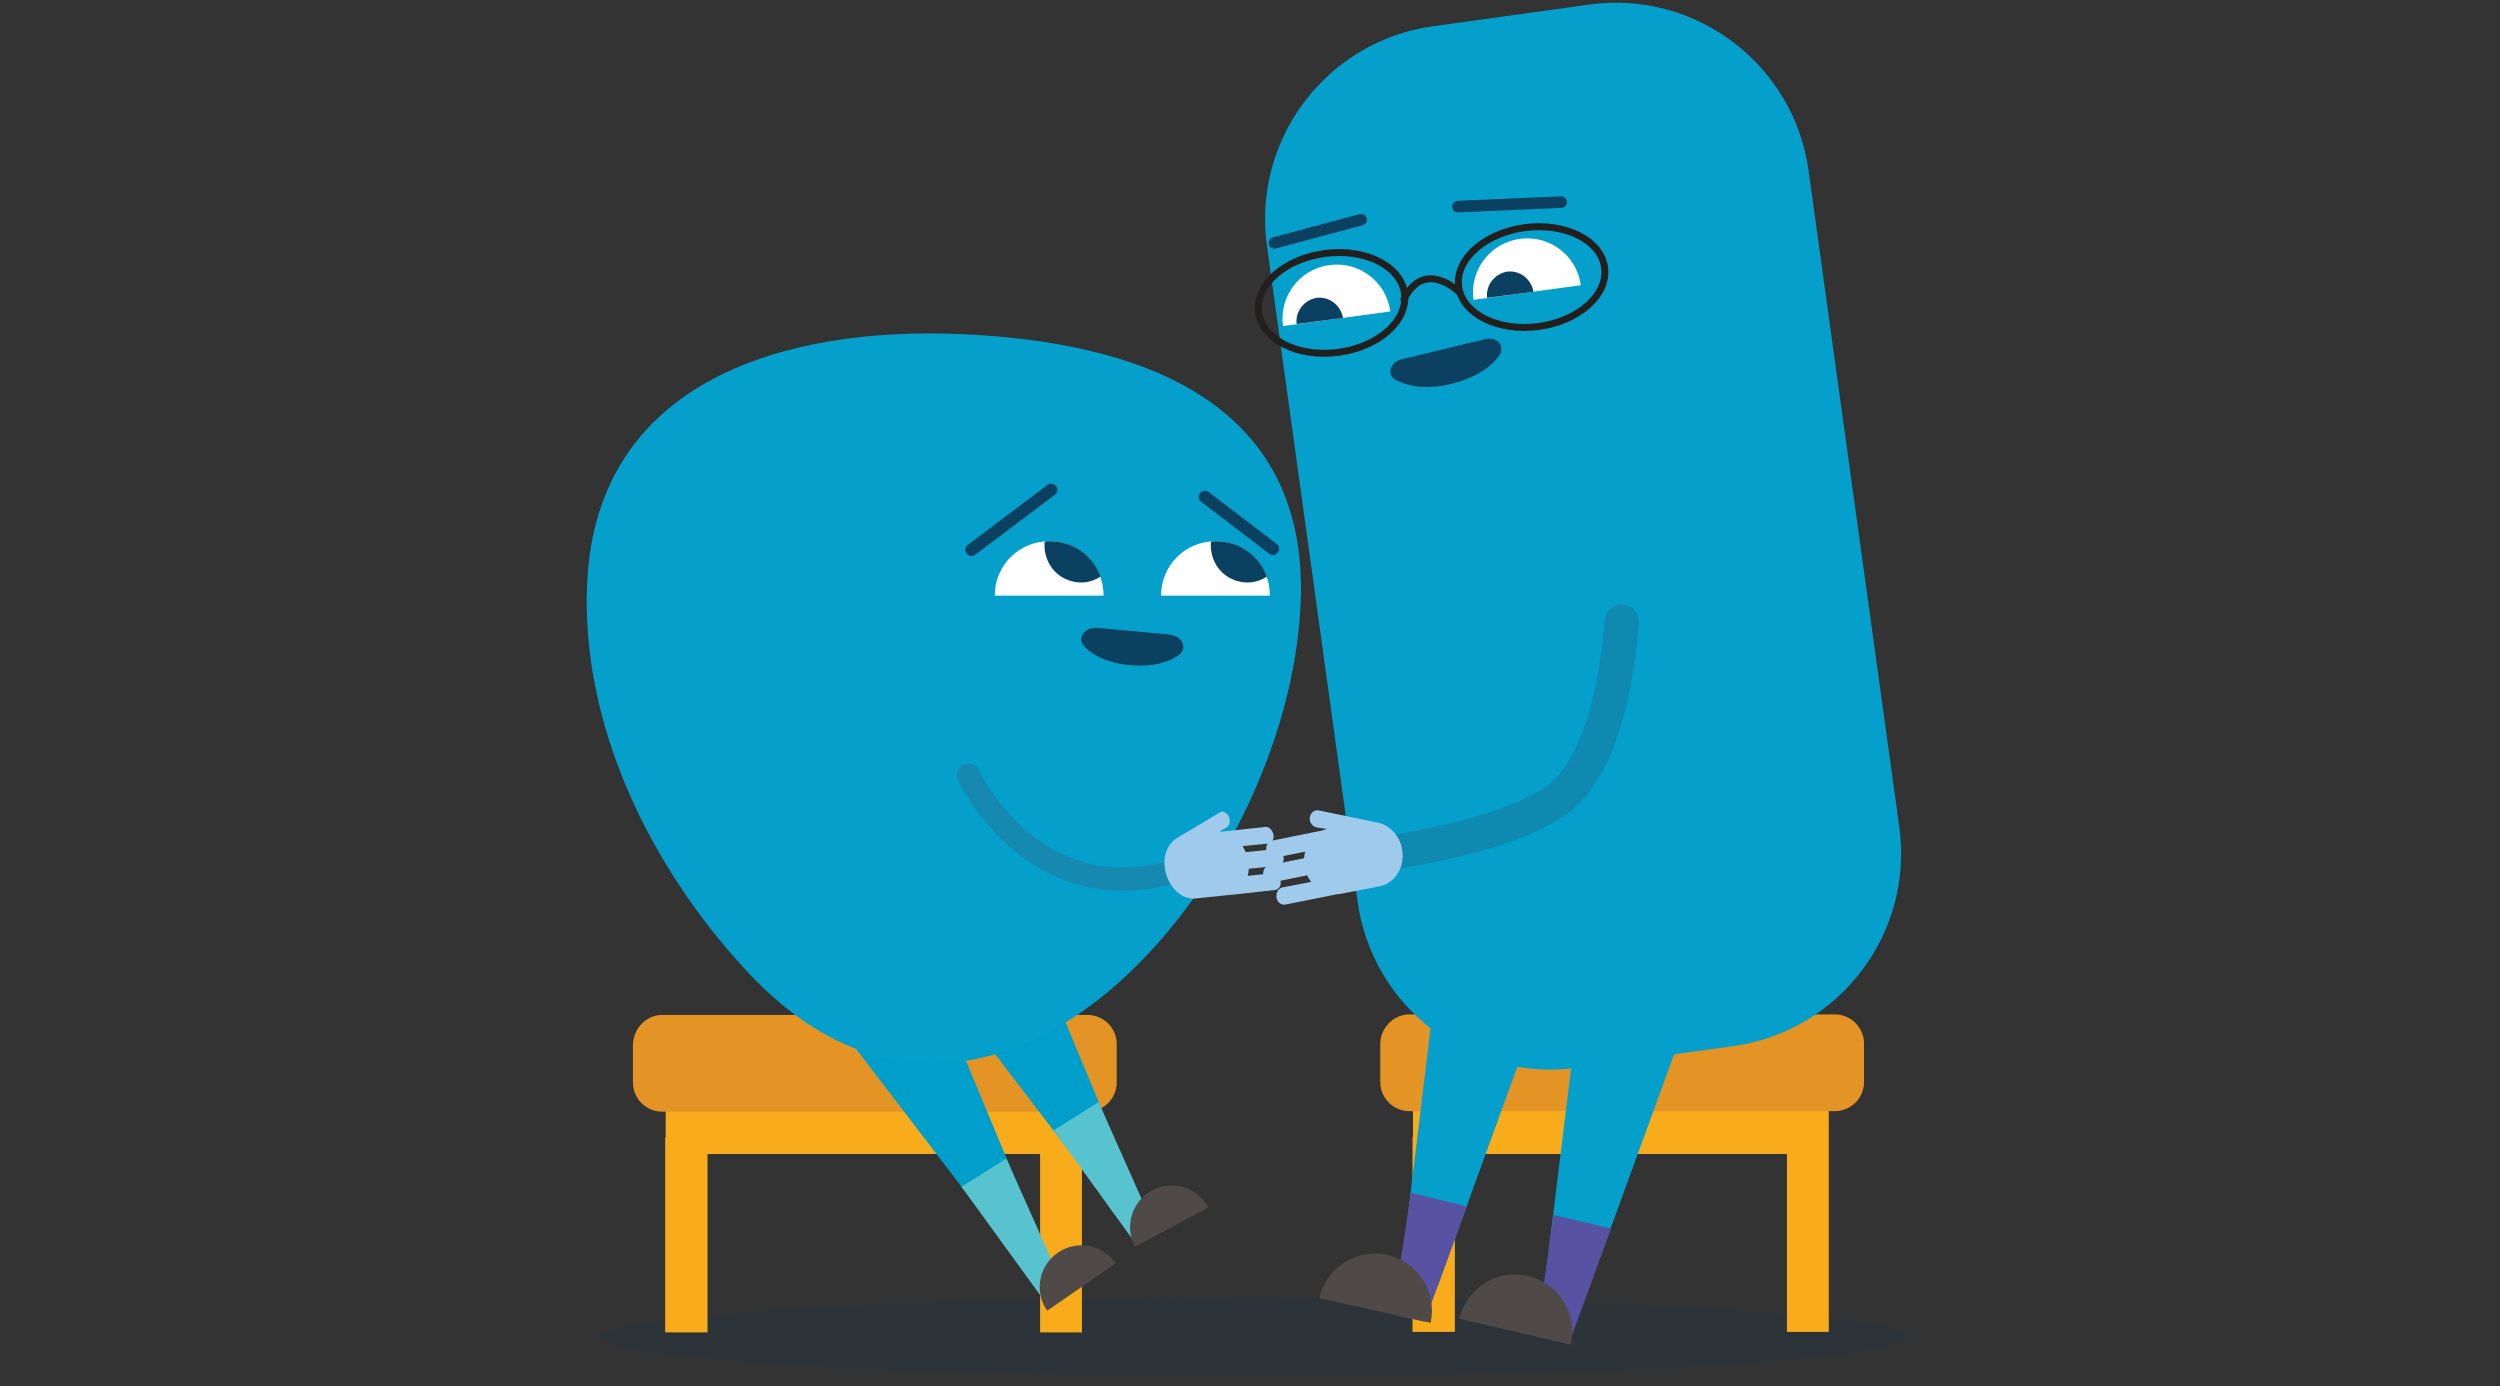 <?xml version="1.0" encoding="utf-8"?>
<!-- Generator: Adobe Illustrator 25.2.1, SVG Export Plug-In . SVG Version: 6.00 Build 0)  -->
<svg version="1.1" id="Layer_1" xmlns="http://www.w3.org/2000/svg" xmlns:xlink="http://www.w3.org/1999/xlink" x="0px" y="0px"
	 viewBox="0 0 496.1 275.1" style="enable-background:new 0 0 496.1 275.1;" xml:space="preserve">
<rect x="0" y="0" width="496.1" height="275.1" fill="#333333" stroke="none"/>
<style type="text/css">
	.st0{opacity:0.15;fill:#0D4060;enable-background:new    ;}
	.st1{fill:#A0CAEB;}
	.st2{fill:#F9AC1B;}
	.st3{fill:#E49425;}
	.st4{fill:#049FCB;}
	.st5{fill:#FFFFFF;}
	.st6{fill:none;stroke:#0B4060;stroke-width:2.296;stroke-linecap:round;stroke-miterlimit:10;}
	.st7{fill:#0B4060;}
	.st8{fill:none;stroke:#221F1F;stroke-width:1.378;stroke-linecap:round;stroke-miterlimit:10;}
	.st9{fill:#4F4A47;}
	.st10{fill:none;stroke:#009ECA;stroke-width:5.34;stroke-linecap:round;stroke-miterlimit:10;}
	.st11{fill:#5753A2;}
	.st12{fill:#009ECA;}
	.st13{fill:#56C3CE;}
	.st14{fill:#0A4060;}
	.st15{fill:none;stroke:#0A4060;stroke-width:2.456;stroke-linecap:round;stroke-miterlimit:10;}
	.st16{fill:none;stroke:#1689B0;stroke-width:4.634;stroke-linecap:round;stroke-miterlimit:10;}
	.st17{fill:none;stroke:#1089B1;stroke-width:6.841;stroke-linecap:round;stroke-miterlimit:10;}
</style>
<ellipse class="st0" cx="249" cy="265.3" rx="129.7" ry="7.9"/>
<path class="st1" d="M247.7,115.4c1.5,1.8,1.8,4.6,0.5,7c-1.7,3.1-5.3,4.4-8,2.9l-6.8-3.7c0,0-0.1-0.1-0.1-0.1c0,0-0.1,0-0.1,0
	l-9.2-5c-0.7-0.4-1-1.4-0.5-2.2c0.4-0.8,1.4-1.1,2.1-0.8l5,2.7c0-0.5,0.1-1,0.2-1.4l-6-3.2c-0.7-0.4-1-1.4-0.5-2.2
	c0.4-0.8,1.4-1.1,2.1-0.8l6,3.2c0.3-0.3,0.6-0.6,1-0.9l-5.2-2.8c-0.7-0.4-1-1.4-0.5-2.2c0.4-0.8,1.4-1.1,2.1-0.8l8.6,4.6
	c0.3,0.1,0.6,0.2,0.9,0.3l-1.3-1.4c-0.6-0.6-0.5-1.6,0.1-2.3l0,0c0.6-0.7,1.6-0.7,2.2-0.1"/>
<polyline class="st2" points="214.7,264.4 206.4,264.4 206.4,229 140.4,229 140.4,264.4 132,264.4 132,225.7 132.1,225.7 
	132.1,218.2 214.7,218.2 214.7,225.8 "/>
<path class="st3" d="M131.4,201.4h84.4c3.2,0,5.8,2.6,5.8,5.8v7.6c0,3.2-2.6,5.8-5.8,5.8h-84.4c-3.2,0-5.8-2.6-5.8-5.8v-7.5
	C125.7,204,128.3,201.4,131.4,201.4z"/>
<polyline class="st2" points="362.9,264.3 354.6,264.3 354.6,229 288.7,229 288.7,264.3 280.3,264.3 280.3,225.7 280.4,225.7 
	280.4,218.1 362.9,218.1 362.9,225.8 "/>
<path class="st3" d="M279.7,201.3h84.4c3.2,0,5.8,2.6,5.8,5.8v7.6c0,3.2-2.6,5.8-5.8,5.8h-84.4c-3.2,0-5.8-2.6-5.8-5.8v-7.5
	C273.9,204,276.5,201.3,279.7,201.3z"/>
<path class="st4" d="M312.9,211.9l31-4.3c21.1-2.9,35.9-22.4,33-43.5l-18-130.2c-2.9-21.1-22.4-35.9-43.5-33l-31,4.3
	c-21.1,2.9-35.9,22.4-33,43.5l18,130.2C272.3,200,291.8,214.8,312.9,211.9z"/>
<path class="st5" d="M313.7,56.6c-0.8-5.9-6.2-10-12.1-9.2c-5.9,0.8-10,6.2-9.2,12.1"/>
<path class="st5" d="M275.9,61.8c-0.8-5.9-6.2-10-12.1-9.2c-5.9,0.8-10,6.2-9.2,12.1"/>
<line class="st6" x1="309.8" y1="40.1" x2="289.3" y2="41"/>
<line class="st6" x1="252.9" y1="48.2" x2="270.1" y2="43.6"/>
<path class="st7" d="M304.3,57.9c-0.4-2.5-2.7-4.3-5.2-4c-2.5,0.4-4.3,2.7-4,5.2"/>
<path class="st7" d="M266.5,63.1c-0.4-2.5-2.7-4.3-5.2-4c-2.5,0.4-4.3,2.7-4,5.2"/>
<ellipse transform="matrix(0.992 -0.127 0.127 0.992 -4.529 38.921)" class="st8" cx="303.9" cy="55.1" rx="14.6" ry="9.9"/>
<ellipse transform="matrix(0.992 -0.127 0.127 0.992 -5.496 33.944)" class="st8" cx="264.2" cy="60.2" rx="14.6" ry="9.9"/>
<path class="st8" d="M289.5,57.9c0,0-6.8-6.7-10.9,1.5"/>
<path class="st9" d="M263.9,232.5"/>
<polyline class="st4" points="335.1,201.3 313.4,260.8 306,259 312.8,203.6 "/>
<polyline class="st4" points="304.4,202.6 285.3,255.2 277.9,253.4 284.6,198 "/>
<path class="st7" d="M278.1,71.3c-2.3,0.6-3,3.1-1.1,4.1c2.3,1.2,6,2.1,11.3,0.7c5.3-1.4,8-3.7,9.3-5.7c1.1-1.8-0.6-3.7-2.9-3.1
	L278.1,71.3z"/>
<path class="st10" d="M195,209.7"/>
<polygon class="st11" points="304.9,265.2 311.3,266.7 319.7,243.8 308.3,241.1 "/>
<path class="st9" d="M289.6,261.7c1.4-6.1,7.5-9.9,13.6-8.5c6.1,1.4,9.9,7.5,8.5,13.6"/>
<polygon class="st11" points="276.3,260.8 282.7,262.3 291.1,239.4 280,236.7 "/>
<path class="st9" d="M261.8,257.6c1.4-6.1,7.4-9.9,13.5-8.6c6.1,1.4,9.9,7.4,8.6,13.5"/>
<polyline class="st12" points="188.2,202.1 208.2,250.2 203.8,252.5 166.1,203.2 "/>
<polygon class="st13" points="207.2,258.1 211.3,255.9 199.7,229.9 190.8,235.5 "/>
<path class="st9" d="M221.4,250.7c-2.6-3.8-7.8-4.7-11.5-2.1c-3.8,2.6-4.7,7.8-2.1,11.5"/>
<polyline class="st12" points="206.5,191 226.5,239 222.1,241.4 184.4,192.1 "/>
<polygon class="st13" points="225.5,247 229.6,244.8 218,218.7 209.1,224.3 "/>
<path class="st9" d="M239.8,239.6c-2.2-4-7.2-5.5-11.2-3.4c-4,2.2-5.5,7.2-3.4,11.2"/>
<path class="st4" d="M116.5,116c-1.2,28.2,12.7,56.2,31.5,76.5c48.4,52.5,107.7-17.7,110.1-72.7c1.8-40.6-32.6-52-67.4-53.5
	C155.9,64.8,118.2,75.4,116.5,116z"/>
<path class="st14" d="M217.9,124.6c-2.7-0.2-4.3,2-2.7,3.7c1.6,1.7,4.4,3.3,9.2,3.7c4.7,0.4,7.7-0.7,9.5-2c1.9-1.4,0.7-3.9-2-4.1
	L217.9,124.6z"/>
<path class="st5" d="M252,118.2c0-6-4.8-10.8-10.8-10.8c-6,0-10.8,4.8-10.8,10.8"/>
<path class="st5" d="M219,118.2c0-6-4.8-10.8-10.8-10.8s-10.8,4.8-10.8,10.8"/>
<line class="st15" x1="252.6" y1="108.9" x2="239.1" y2="98.6"/>
<line class="st15" x1="192.8" y1="109.1" x2="208.6" y2="97.2"/>
<path class="st14" d="M208.3,107.4c-0.4,0-0.7,0-1,0.1c-0.3,3.1,1.4,6.3,4.4,7.5c2.3,1,4.8,0.7,6.7-0.6
	C216.9,110.3,213,107.4,208.3,107.4z"/>
<path class="st14" d="M241.3,107.4c-0.4,0-0.7,0-1,0.1c-0.3,3.1,1.4,6.3,4.4,7.5c2.3,1,4.8,0.7,6.7-0.6
	C249.9,110.3,246,107.4,241.3,107.4z"/>
<path class="st16" d="M192.2,153.8c0,0,13.5,29.5,44.4,18"/>
<path class="st1" d="M233.4,166.4c-1.7,1.1-2.7,3.5-2.2,6.2c0.6,3.4,3.3,6,6,5.7l6.7-0.7c0,0,0.1,0,0.1,0c0,0,0,0,0.1,0l9-1
	c0.7-0.1,1.2-0.9,1-1.8c-0.2-0.9-0.9-1.6-1.6-1.5l-4.9,0.5c0.1-0.4,0.2-0.9,0.2-1.4l5.9-0.6c0.7-0.1,1.2-0.9,1-1.8
	c-0.2-0.9-0.9-1.6-1.6-1.5l-5.9,0.6c-0.2-0.4-0.4-0.8-0.6-1.2l5.1-0.5c0.7-0.1,1.2-0.9,1-1.8c-0.2-0.9-0.9-1.6-1.6-1.5l-8.4,0.9
	c-0.3,0-0.6,0-0.8,0l1.5-0.8c0.6-0.3,0.8-1.3,0.5-2.1v0c-0.4-0.8-1.2-1.3-1.8-0.9"/>
<path class="st17" d="M321.8,123.4c0,0-1.3,27.1-12.8,35.3c-11.5,8.2-37.5,11.1-37.5,11.1"/>
<path class="st1" d="M273.2,163.2c2.4,0.4,4.5,2.5,5,5.2c0.7,3.5-1.3,6.9-4.5,7.5l-7.8,1.5c-0.1,0-0.1,0-0.2,0c0,0-0.1,0-0.1,0
	l-10.5,2.1c-0.8,0.2-1.7-0.5-1.8-1.4s0.3-1.8,1.2-2l5.7-1.1c-0.3-0.4-0.6-0.8-0.8-1.3l-6.9,1.4c-0.8,0.2-1.7-0.5-1.8-1.4
	c-0.2-0.9,0.3-1.8,1.2-2l6.9-1.4c0-0.5,0.1-0.9,0.2-1.3l-5.9,1.2c-0.8,0.2-1.7-0.5-1.8-1.4c-0.2-0.9,0.3-1.8,1.2-2l9.9-2
	c0.3-0.1,0.6-0.2,0.9-0.3l-2-0.3c-0.8-0.1-1.5-1-1.4-1.9v0c0.1-0.9,0.8-1.6,1.7-1.5"/>
</svg>
